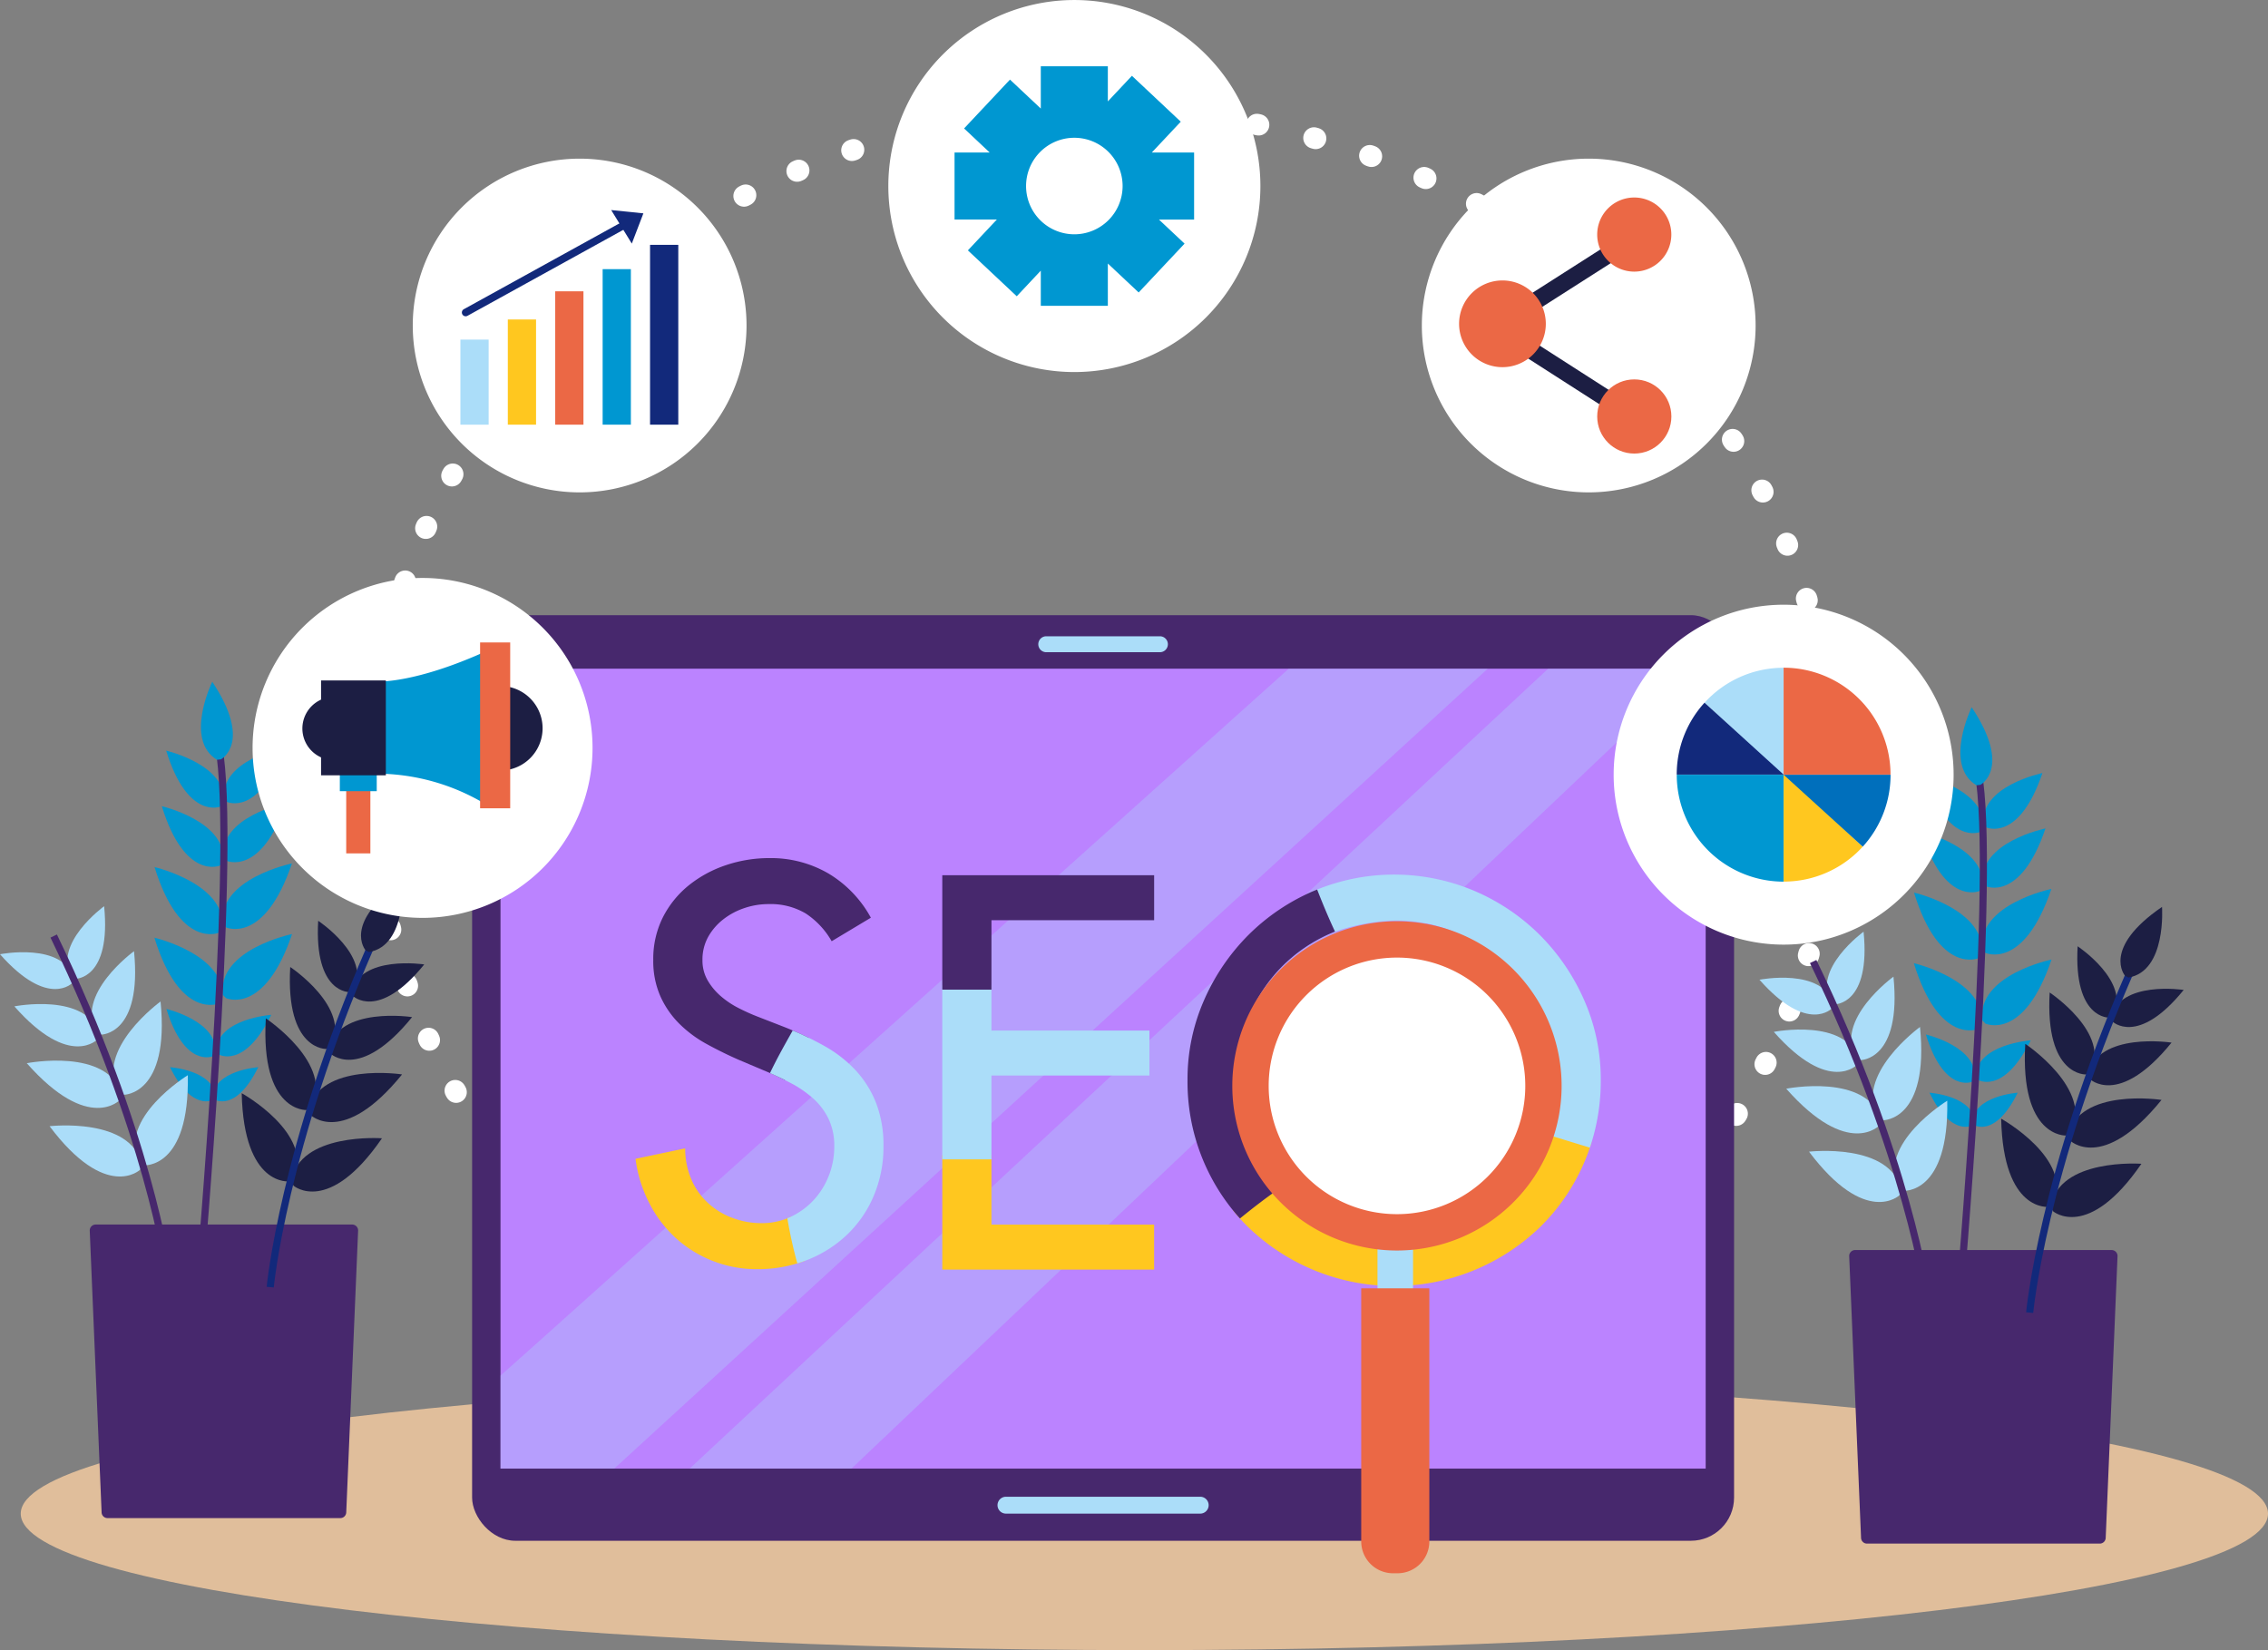 <svg xmlns="http://www.w3.org/2000/svg" width="318.19" height="231.532" viewBox="0 0 318.19 231.532">
  <rect x="0" y="0" width="318.19" height="231.532" fill="#808080" stroke="none"/>
  <g id="Grupo_62713" data-name="Grupo 62713" transform="translate(-56.07 -35.833)">
    <g id="Grupo_62682" data-name="Grupo 62682" transform="translate(108.299 51.19)">
      <ellipse id="Elipse_4717" data-name="Elipse 4717" cx="102.528" cy="94.122" rx="102.528" ry="94.122" fill="none" stroke="#fff" stroke-linecap="round" stroke-linejoin="round" stroke-width="3" stroke-dasharray="0.249 7.976"/>
    </g>
    <path id="Trazado_110627" data-name="Trazado 110627" d="M375.068,301.833c0,10.575-70.577,19.148-157.642,19.148s-157.64-8.573-157.64-19.148,70.578-19.15,157.64-19.15S375.068,291.256,375.068,301.833Z" transform="translate(-0.807 -53.616)" fill="#e0be9b" style="mix-blend-mode: multiply;isolation: isolate"/>
    <g id="Grupo_62686" data-name="Grupo 62686" transform="translate(122.304 122.149)">
      <g id="Grupo_62684" data-name="Grupo 62684" transform="translate(0 0)">
        <g id="Grupo_62683" data-name="Grupo 62683">
          <rect id="Rectángulo_6414" data-name="Rectángulo 6414" width="177.048" height="129.872" rx="6.059" fill="#47286d"/>
          <rect id="Rectángulo_6415" data-name="Rectángulo 6415" width="169.08" height="112.237" transform="translate(3.984 7.509)" fill="#bb83ff"/>
        </g>
        <path id="Trazado_110628" data-name="Trazado 110628" d="M264.469,305.3a1.184,1.184,0,0,1-1.184,1.184H236.031a1.183,1.183,0,0,1-1.184-1.184h0a1.184,1.184,0,0,1,1.184-1.186h27.254a1.185,1.185,0,0,1,1.184,1.186Z" transform="translate(-161.134 -180.42)" fill="#abddf9"/>
        <path id="Trazado_110629" data-name="Trazado 110629" d="M260.336,151a1.12,1.12,0,0,1-1.12,1.119H243.275A1.118,1.118,0,0,1,242.156,151h0a1.119,1.119,0,0,1,1.119-1.119h15.941a1.12,1.12,0,0,1,1.12,1.119Z" transform="translate(-162.722 -146.921)" fill="#abddf9"/>
      </g>
      <g id="Grupo_62685" data-name="Grupo 62685" transform="translate(3.983 7.509)" opacity="0.3">
        <path id="Trazado_110630" data-name="Trazado 110630" d="M320.624,155.691H300.119L179.669,267.928h22.705Z" transform="translate(-153.133 -155.691)" fill="#abddf9"/>
        <path id="Trazado_110631" data-name="Trazado 110631" d="M284.276,155.691H256.363s-110.49,99.19-110.593,99.19v13.046h15.959Z" transform="translate(-145.77 -155.691)" fill="#abddf9"/>
      </g>
    </g>
    <g id="Grupo_62688" data-name="Grupo 62688" transform="translate(56.07 131.491)">
      <path id="Trazado_110632" data-name="Trazado 110632" d="M108.14,295.682a.832.832,0,0,1-.832.832H74.648a.832.832,0,0,1-.832-.832l-1.664-39.524a.832.832,0,0,1,.832-.833h35.988a.833.833,0,0,1,.834.833Z" transform="translate(-59.563 -179.165)" fill="#47286d"/>
      <path id="Trazado_110633" data-name="Trazado 110633" d="M66.279,210.773s-3.392,3.739-10.209-3.979c0,0,8.87-1.752,10.41,3.462Z" transform="translate(-56.07 -168.562)" fill="#abddf9"/>
      <path id="Trazado_110634" data-name="Trazado 110634" d="M69.273,208.451s5.048.056,4.026-10.19c0,0-7.317,5.311-4.542,9.985Z" transform="translate(-58.689 -166.77)" fill="#abddf9"/>
      <path id="Trazado_110635" data-name="Trazado 110635" d="M93.512,178.212s-4.631,2.008-7.66-7.833c0,0,8.8,2.06,8.057,7.445Z" transform="translate(-62.539 -160.715)" fill="#0097d1"/>
      <path id="Trazado_110636" data-name="Trazado 110636" d="M96.616,177.451s4.576,2.132,7.869-7.624c0,0-8.856,1.822-8.255,7.225Z" transform="translate(-64.787 -160.595)" fill="#0097d1"/>
      <path id="Trazado_110637" data-name="Trazado 110637" d="M93.218,188.669s-4.926,2.136-8.147-8.33c0,0,9.362,2.19,8.569,7.918Z" transform="translate(-62.369 -162.878)" fill="#0097d1"/>
      <path id="Trazado_110638" data-name="Trazado 110638" d="M96.52,187.86s4.866,2.266,8.369-8.108c0,0-9.418,1.938-8.779,7.684Z" transform="translate(-64.76 -162.75)" fill="#0097d1"/>
      <path id="Trazado_110639" data-name="Trazado 110639" d="M92.778,200.463s-5.446,2.362-9.008-9.211c0,0,10.353,2.422,9.475,8.755Z" transform="translate(-62.086 -165.248)" fill="#0097d1"/>
      <path id="Trazado_110640" data-name="Trazado 110640" d="M96.43,199.568s5.381,2.507,9.254-8.965c0,0-10.415,2.143-9.708,8.5Z" transform="translate(-64.73 -165.107)" fill="#0097d1"/>
      <path id="Trazado_110641" data-name="Trazado 110641" d="M92.772,213.139s-5.458,2.368-9.028-9.23c0,0,10.375,2.427,9.5,8.774Z" transform="translate(-62.081 -167.997)" fill="#0097d1"/>
      <path id="Trazado_110642" data-name="Trazado 110642" d="M96.43,212.243s5.393,2.511,9.274-8.985c0,0-10.437,2.147-9.728,8.515Z" transform="translate(-64.73 -167.856)" fill="#0097d1"/>
      <path id="Trazado_110643" data-name="Trazado 110643" d="M92.385,223.322s-3.922,1.7-6.487-6.633c0,0,7.455,1.744,6.823,6.3Z" transform="translate(-62.549 -170.773)" fill="#0097d1"/>
      <path id="Trazado_110644" data-name="Trazado 110644" d="M95.076,223.251s3.6,2.3,7.462-5.513c0,0-7.638.534-7.74,5.136Z" transform="translate(-64.481 -171.001)" fill="#0097d1"/>
      <path id="Trazado_110645" data-name="Trazado 110645" d="M94.461,231.652s2.958,1.892,6.129-4.53c0,0-6.273.44-6.358,4.22Z" transform="translate(-64.359 -173.039)" fill="#0097d1"/>
      <path id="Trazado_110646" data-name="Trazado 110646" d="M92.67,231.652s-2.957,1.892-6.129-4.53c0,0,6.274.44,6.358,4.22Z" transform="translate(-62.688 -173.039)" fill="#0097d1"/>
      <path id="Trazado_110647" data-name="Trazado 110647" d="M70.373,220.7s-3.9,4.3-11.729-4.572c0,0,10.192-2.013,11.961,3.979Z" transform="translate(-56.629 -170.581)" fill="#abddf9"/>
      <path id="Trazado_110648" data-name="Trazado 110648" d="M73.813,218.034s5.8.063,4.628-11.708c0,0-8.409,6.1-5.221,11.473Z" transform="translate(-59.638 -168.522)" fill="#abddf9"/>
      <path id="Trazado_110649" data-name="Trazado 110649" d="M73.985,231.416s-4.359,4.8-13.115-5.11c0,0,11.4-2.251,13.372,4.447Z" transform="translate(-57.113 -172.783)" fill="#abddf9"/>
      <path id="Trazado_110650" data-name="Trazado 110650" d="M77.829,228.434s6.484.07,5.173-13.09c0,0-9.4,6.821-5.835,12.827Z" transform="translate(-60.477 -170.481)" fill="#abddf9"/>
      <path id="Trazado_110651" data-name="Trazado 110651" d="M77.622,243.8s-4.723,4.443-12.669-6.132c0,0,11.536-1.342,12.978,5.491Z" transform="translate(-57.999 -175.306)" fill="#abddf9"/>
      <path id="Trazado_110652" data-name="Trazado 110652" d="M81.475,241.2s6.459.584,6.193-12.639c0,0-9.911,6.057-6.833,12.325Z" transform="translate(-61.32 -173.352)" fill="#abddf9"/>
      <g id="Grupo_62687" data-name="Grupo 62687" transform="translate(33.911 28.015)">
        <path id="Trazado_110653" data-name="Trazado 110653" d="M119.226,213.056s3.547,3.593,10.032-4.4c0,0-8.936-1.378-10.255,3.9Z" transform="translate(-103.65 -197.007)" fill="#1c1e43"/>
        <path id="Trazado_110654" data-name="Trazado 110654" d="M117.534,210.888s-5.04.268-4.451-10.011c0,0,7.535,5,4.957,9.786Z" transform="translate(-102.354 -195.354)" fill="#1c1e43"/>
        <path id="Trazado_110655" data-name="Trazado 110655" d="M115.129,223.154s4.074,4.128,11.528-5.061c0,0-10.268-1.584-11.784,4.477Z" transform="translate(-102.753 -199.052)" fill="#1c1e43"/>
        <path id="Trazado_110656" data-name="Trazado 110656" d="M113.184,220.663s-5.792.307-5.114-11.5c0,0,8.657,5.743,5.7,11.245Z" transform="translate(-101.263 -197.152)" fill="#1c1e43"/>
        <path id="Trazado_110657" data-name="Trazado 110657" d="M111.587,234.015s4.556,4.615,12.888-5.657c0,0-11.479-1.771-13.174,5Z" transform="translate(-101.977 -201.277)" fill="#1c1e43"/>
        <path id="Trazado_110658" data-name="Trazado 110658" d="M109.412,231.231s-6.476.344-5.718-12.861c0,0,9.678,6.421,6.369,12.57Z" transform="translate(-100.312 -199.153)" fill="#1c1e43"/>
        <path id="Trazado_110659" data-name="Trazado 110659" d="M108.592,246.514s4.906,4.241,12.4-6.659c0,0-11.583-.856-12.736,6.031Z" transform="translate(-101.315 -203.812)" fill="#1c1e43"/>
        <path id="Trazado_110660" data-name="Trazado 110660" d="M106.106,244.15s-6.428.855-6.716-12.368c0,0,10.154,5.635,7.343,12.027Z" transform="translate(-99.39 -202.066)" fill="#1c1e43"/>
        <path id="Trazado_110661" data-name="Trazado 110661" d="M104.5,253.358s1.816-19.47,13.977-47.514" transform="translate(-100.499 -196.432)" fill="none" stroke="#12297b" stroke-miterlimit="10" stroke-width="1"/>
        <path id="Trazado_110662" data-name="Trazado 110662" d="M121.4,203.467s-3.3-3.822,5.2-9.646c0,0,.655,9.017-4.708,9.909Z" transform="translate(-104.034 -193.821)" fill="#1c1e43"/>
      </g>
      <path id="Trazado_110663" data-name="Trazado 110663" d="M91.888,244.386s4.947-56.721,2.867-72.947" transform="translate(-63.85 -160.945)" fill="none" stroke="#47286d" stroke-miterlimit="10" stroke-width="1"/>
      <path id="Trazado_110664" data-name="Trazado 110664" d="M94.885,168.922s4.486-2.314-1.215-10.889c0,0-3.978,8.119.664,10.95Z" transform="translate(-63.892 -158.033)" fill="#0097d1"/>
      <path id="Trazado_110665" data-name="Trazado 110665" d="M81.655,250.5s-2.633-19.377-15.961-46.886" transform="translate(-58.16 -167.933)" fill="none" stroke="#47286d" stroke-miterlimit="10" stroke-width="1"/>
    </g>
    <g id="Grupo_62690" data-name="Grupo 62690" transform="translate(302.913 135.068)">
      <path id="Trazado_110666" data-name="Trazado 110666" d="M423.474,300.252a.832.832,0,0,1-.832.832h-32.66a.832.832,0,0,1-.832-.832l-1.664-39.524a.833.833,0,0,1,.833-.833H424.3a.833.833,0,0,1,.834.833Z" transform="translate(-374.896 -183.734)" fill="#47286d"/>
      <path id="Trazado_110667" data-name="Trazado 110667" d="M381.612,215.342s-3.392,3.739-10.208-3.979c0,0,8.87-1.752,10.41,3.462Z" transform="translate(-371.403 -173.131)" fill="#abddf9"/>
      <path id="Trazado_110668" data-name="Trazado 110668" d="M384.606,213.02s5.047.056,4.025-10.189c0,0-7.317,5.311-4.542,9.985Z" transform="translate(-374.022 -171.34)" fill="#abddf9"/>
      <path id="Trazado_110669" data-name="Trazado 110669" d="M408.846,182.781s-4.631,2.008-7.661-7.833c0,0,8.8,2.06,8.057,7.445Z" transform="translate(-377.872 -165.284)" fill="#0097d1"/>
      <path id="Trazado_110670" data-name="Trazado 110670" d="M411.95,182.02s4.575,2.131,7.869-7.624c0,0-8.856,1.822-8.255,7.225Z" transform="translate(-380.12 -165.164)" fill="#0097d1"/>
      <path id="Trazado_110671" data-name="Trazado 110671" d="M408.552,193.238s-4.926,2.136-8.148-8.33c0,0,9.362,2.19,8.569,7.918Z" transform="translate(-377.702 -167.447)" fill="#0097d1"/>
      <path id="Trazado_110672" data-name="Trazado 110672" d="M411.853,192.429s4.866,2.266,8.369-8.108c0,0-9.418,1.938-8.779,7.685Z" transform="translate(-380.093 -167.319)" fill="#0097d1"/>
      <path id="Trazado_110673" data-name="Trazado 110673" d="M408.111,205.032s-5.446,2.362-9.008-9.211c0,0,10.353,2.423,9.475,8.756Z" transform="translate(-377.419 -169.817)" fill="#0097d1"/>
      <path id="Trazado_110674" data-name="Trazado 110674" d="M411.763,204.138s5.381,2.507,9.254-8.966c0,0-10.415,2.143-9.708,8.5Z" transform="translate(-380.063 -169.676)" fill="#0097d1"/>
      <path id="Trazado_110675" data-name="Trazado 110675" d="M408.105,217.708s-5.458,2.368-9.028-9.23c0,0,10.375,2.427,9.5,8.774Z" transform="translate(-377.414 -172.566)" fill="#0097d1"/>
      <path id="Trazado_110676" data-name="Trazado 110676" d="M411.763,216.812s5.393,2.512,9.274-8.984c0,0-10.437,2.147-9.728,8.515Z" transform="translate(-380.063 -172.425)" fill="#0097d1"/>
      <path id="Trazado_110677" data-name="Trazado 110677" d="M407.718,227.891s-3.922,1.7-6.487-6.632c0,0,7.455,1.743,6.823,6.3Z" transform="translate(-377.882 -175.342)" fill="#0097d1"/>
      <path id="Trazado_110678" data-name="Trazado 110678" d="M410.409,227.821s3.6,2.3,7.462-5.514c0,0-7.638.535-7.74,5.137Z" transform="translate(-379.815 -175.57)" fill="#0097d1"/>
      <path id="Trazado_110679" data-name="Trazado 110679" d="M409.794,236.221s2.958,1.892,6.13-4.529c0,0-6.273.439-6.358,4.219Z" transform="translate(-379.692 -177.608)" fill="#0097d1"/>
      <path id="Trazado_110680" data-name="Trazado 110680" d="M408,236.221s-2.957,1.892-6.129-4.529c0,0,6.274.439,6.358,4.219Z" transform="translate(-378.021 -177.608)" fill="#0097d1"/>
      <path id="Trazado_110681" data-name="Trazado 110681" d="M385.706,225.271s-3.9,4.3-11.729-4.572c0,0,10.192-2.013,11.961,3.978Z" transform="translate(-371.962 -175.15)" fill="#abddf9"/>
      <path id="Trazado_110682" data-name="Trazado 110682" d="M389.146,222.6s5.8.063,4.627-11.708c0,0-8.408,6.1-5.22,11.474Z" transform="translate(-374.971 -173.091)" fill="#abddf9"/>
      <path id="Trazado_110683" data-name="Trazado 110683" d="M389.318,235.986s-4.359,4.8-13.115-5.111c0,0,11.4-2.251,13.372,4.447Z" transform="translate(-372.446 -177.352)" fill="#abddf9"/>
      <path id="Trazado_110684" data-name="Trazado 110684" d="M393.162,233s6.484.071,5.173-13.09c0,0-9.4,6.821-5.835,12.828Z" transform="translate(-375.81 -175.05)" fill="#abddf9"/>
      <path id="Trazado_110685" data-name="Trazado 110685" d="M392.955,248.366s-4.723,4.443-12.669-6.132c0,0,11.536-1.343,12.978,5.491Z" transform="translate(-373.332 -179.875)" fill="#abddf9"/>
      <path id="Trazado_110686" data-name="Trazado 110686" d="M396.808,245.771s6.459.584,6.193-12.639c0,0-9.911,6.057-6.833,12.325Z" transform="translate(-376.653 -177.921)" fill="#abddf9"/>
      <g id="Grupo_62689" data-name="Grupo 62689" transform="translate(33.911 28.015)">
        <path id="Trazado_110687" data-name="Trazado 110687" d="M434.559,217.626s3.547,3.592,10.033-4.4c0,0-8.936-1.379-10.256,3.9Z" transform="translate(-418.983 -201.576)" fill="#1c1e43"/>
        <path id="Trazado_110688" data-name="Trazado 110688" d="M432.867,215.458s-5.04.268-4.451-10.011c0,0,7.535,5,4.957,9.786Z" transform="translate(-417.687 -199.923)" fill="#1c1e43"/>
        <path id="Trazado_110689" data-name="Trazado 110689" d="M430.462,227.723s4.074,4.129,11.528-5.061c0,0-10.268-1.583-11.784,4.477Z" transform="translate(-418.086 -203.621)" fill="#1c1e43"/>
        <path id="Trazado_110690" data-name="Trazado 110690" d="M428.517,225.232s-5.792.308-5.114-11.5c0,0,8.657,5.743,5.7,11.245Z" transform="translate(-416.596 -201.721)" fill="#1c1e43"/>
        <path id="Trazado_110691" data-name="Trazado 110691" d="M426.92,238.584s4.556,4.615,12.888-5.657c0,0-11.479-1.771-13.174,5Z" transform="translate(-417.31 -205.846)" fill="#1c1e43"/>
        <path id="Trazado_110692" data-name="Trazado 110692" d="M424.745,235.8s-6.476.343-5.718-12.861c0,0,9.678,6.421,6.369,12.57Z" transform="translate(-415.645 -203.722)" fill="#1c1e43"/>
        <path id="Trazado_110693" data-name="Trazado 110693" d="M423.925,251.083s4.906,4.241,12.4-6.659c0,0-11.583-.856-12.736,6.031Z" transform="translate(-416.648 -208.381)" fill="#1c1e43"/>
        <path id="Trazado_110694" data-name="Trazado 110694" d="M421.439,248.719s-6.428.855-6.716-12.368c0,0,10.155,5.636,7.343,12.027Z" transform="translate(-414.723 -206.635)" fill="#1c1e43"/>
        <path id="Trazado_110695" data-name="Trazado 110695" d="M419.83,257.928s1.816-19.471,13.977-47.515" transform="translate(-415.832 -201.001)" fill="none" stroke="#12297b" stroke-miterlimit="10" stroke-width="1"/>
        <path id="Trazado_110696" data-name="Trazado 110696" d="M436.735,208.036s-3.3-3.822,5.2-9.646c0,0,.656,9.018-4.707,9.91Z" transform="translate(-419.367 -198.39)" fill="#1c1e43"/>
      </g>
      <path id="Trazado_110697" data-name="Trazado 110697" d="M407.221,248.956s4.947-56.721,2.867-72.948" transform="translate(-379.183 -165.514)" fill="none" stroke="#47286d" stroke-miterlimit="10" stroke-width="1"/>
      <path id="Trazado_110698" data-name="Trazado 110698" d="M410.218,173.491S414.7,171.177,409,162.6c0,0-3.978,8.119.664,10.951Z" transform="translate(-379.225 -162.602)" fill="#0097d1"/>
      <path id="Trazado_110699" data-name="Trazado 110699" d="M396.988,255.067s-2.633-19.377-15.961-46.886" transform="translate(-373.493 -172.502)" fill="none" stroke="#47286d" stroke-miterlimit="10" stroke-width="1"/>
    </g>
    <g id="Grupo_62695" data-name="Grupo 62695" transform="translate(113.979 58.094)">
      <path id="Trazado_110700" data-name="Trazado 110700" d="M176.872,87.685a23.413,23.413,0,1,1-23.413-23.414A23.412,23.412,0,0,1,176.872,87.685Z" transform="translate(-130.046 -64.271)" fill="#fff"/>
      <g id="Grupo_62694" data-name="Grupo 62694" transform="translate(6.684 7.211)">
        <g id="Grupo_62691" data-name="Grupo 62691" transform="translate(0 4.883)">
          <rect id="Rectángulo_6416" data-name="Rectángulo 6416" width="3.962" height="25.231" transform="translate(26.605)" fill="#12297b"/>
          <rect id="Rectángulo_6417" data-name="Rectángulo 6417" width="3.961" height="14.759" transform="translate(6.651 10.472)" fill="#ffc71f"/>
          <rect id="Rectángulo_6418" data-name="Rectángulo 6418" width="3.96" height="21.821" transform="translate(19.955 3.409)" fill="#0097d1"/>
          <rect id="Rectángulo_6419" data-name="Rectángulo 6419" width="3.961" height="18.712" transform="translate(13.302 6.519)" fill="#eb6845"/>
          <rect id="Rectángulo_6420" data-name="Rectángulo 6420" width="3.961" height="11.938" transform="translate(0 13.293)" fill="#abddf9"/>
        </g>
        <g id="Grupo_62693" data-name="Grupo 62693" transform="translate(0.208)">
          <g id="Grupo_62692" data-name="Grupo 62692" transform="translate(0 0.736)">
            <path id="Trazado_110701" data-name="Trazado 110701" d="M139.38,88.592a.529.529,0,0,1-.256-.993l23.765-13.111a.529.529,0,0,1,.51.926L139.635,88.527A.53.53,0,0,1,139.38,88.592Z" transform="translate(-138.85 -74.423)" fill="#12297b"/>
          </g>
          <path id="Trazado_110702" data-name="Trazado 110702" d="M168.5,78.188l1.626-4.243-4.519-.462Z" transform="translate(-144.662 -73.482)" fill="#12297b"/>
        </g>
      </g>
    </g>
    <g id="Grupo_62697" data-name="Grupo 62697" transform="translate(91.505 116.927)">
      <path id="Trazado_110703" data-name="Trazado 110703" d="M149.032,163.275a23.847,23.847,0,1,1-23.847-23.847A23.847,23.847,0,0,1,149.032,163.275Z" transform="translate(-101.337 -139.428)" fill="#fff"/>
      <g id="Grupo_62696" data-name="Grupo 62696" transform="translate(6.997 9.049)">
        <rect id="Rectángulo_6421" data-name="Rectángulo 6421" width="3.389" height="9.678" transform="translate(6.14 19.919)" fill="#eb6845"/>
        <rect id="Rectángulo_6422" data-name="Rectángulo 6422" width="5.178" height="3.065" transform="translate(5.245 17.804)" fill="#0097d1"/>
        <path id="Trazado_110704" data-name="Trazado 110704" d="M146,158.8v11.851a5.929,5.929,0,0,0,0-11.851Z" transform="translate(-118.035 -152.684)" fill="#1c1e43"/>
        <path id="Trazado_110705" data-name="Trazado 110705" d="M114.574,160.742v8.878a4.441,4.441,0,0,1,0-8.878Z" transform="translate(-110.276 -153.106)" fill="#1c1e43"/>
        <path id="Trazado_110706" data-name="Trazado 110706" d="M138.95,152.571c-9.994,4.533-15.189,4.242-15.189,4.242V169.74a29.822,29.822,0,0,1,15.189,4.323Z" transform="translate(-113.205 -151.331)" fill="#0097d1"/>
        <rect id="Rectángulo_6423" data-name="Rectángulo 6423" width="9.089" height="13.309" transform="translate(2.612 5.333)" fill="#1c1e43"/>
        <rect id="Rectángulo_6424" data-name="Rectángulo 6424" width="4.224" height="23.27" transform="translate(24.923)" fill="#eb6845"/>
      </g>
    </g>
    <g id="Grupo_62700" data-name="Grupo 62700" transform="translate(282.458 120.682)">
      <path id="Trazado_110707" data-name="Trazado 110707" d="M392.967,168.072a23.847,23.847,0,1,1-23.847-23.848A23.847,23.847,0,0,1,392.967,168.072Z" transform="translate(-345.272 -144.224)" fill="#fff"/>
      <g id="Grupo_62699" data-name="Grupo 62699" transform="translate(8.853 8.843)">
        <path id="Trazado_110708" data-name="Trazado 110708" d="M372.659,170.516c0,.31-11.092-10.091-11.092-10.091a14.955,14.955,0,0,1,11.092-4.9Z" transform="translate(-357.664 -155.521)" fill="#abddf9"/>
        <path id="Trazado_110709" data-name="Trazado 110709" d="M390.733,170.516h-15v-15A15,15,0,0,1,390.733,170.516Z" transform="translate(-360.742 -155.521)" fill="#eb6845"/>
        <path id="Trazado_110710" data-name="Trazado 110710" d="M356.581,174.7h15v15A15,15,0,0,1,356.581,174.7Z" transform="translate(-356.581 -159.686)" fill="#0097d1"/>
        <path id="Trazado_110711" data-name="Trazado 110711" d="M371.576,171.877h-15a14.943,14.943,0,0,1,3.9-10.091Z" transform="translate(-356.581 -156.882)" fill="#12297b"/>
        <g id="Grupo_62698" data-name="Grupo 62698" transform="translate(14.995 15.007)">
          <path id="Trazado_110712" data-name="Trazado 110712" d="M375.737,174.7c0-.31,11.092,10.091,11.092,10.091a14.956,14.956,0,0,1-11.092,4.9Z" transform="translate(-375.737 -174.691)" fill="#ffc71f"/>
          <path id="Trazado_110713" data-name="Trazado 110713" d="M375.737,174.7h15a14.948,14.948,0,0,1-3.9,10.091Z" transform="translate(-375.737 -174.693)" fill="#006fbc"/>
        </g>
      </g>
    </g>
    <g id="Grupo_62702" data-name="Grupo 62702" transform="translate(180.691 35.833)">
      <g id="Grupo_62701" data-name="Grupo 62701">
        <path id="Trazado_110714" data-name="Trazado 110714" d="M267.476,61.936a26.1,26.1,0,1,1-26.1-26.1A26.1,26.1,0,0,1,267.476,61.936Z" transform="translate(-215.269 -35.833)" fill="#fff"/>
      </g>
      <path id="Trazado_110715" data-name="Trazado 110715" d="M260.756,59.813h-5.934l4.062-4.325-6.854-6.44-3.377,3.595V47.711h-9.406v5.933l-4.323-4.062-6.44,6.854,3.594,3.377h-4.932v9.405h5.934l-4.064,4.325,6.856,6.44,3.375-3.594v4.931h9.406V75.388l4.325,4.062,6.44-6.853-3.594-3.378h4.932ZM243.951,71.288a6.772,6.772,0,1,1,6.773-6.772A6.772,6.772,0,0,1,243.951,71.288Z" transform="translate(-217.849 -38.413)" fill="#0097d1"/>
    </g>
    <g id="Grupo_62707" data-name="Grupo 62707" transform="translate(255.548 58.094)">
      <g id="Grupo_62703" data-name="Grupo 62703">
        <path id="Trazado_110716" data-name="Trazado 110716" d="M357.722,87.685a23.413,23.413,0,1,1-23.414-23.414A23.414,23.414,0,0,1,357.722,87.685Z" transform="translate(-310.896 -64.271)" fill="#fff"/>
      </g>
      <g id="Grupo_62706" data-name="Grupo 62706" transform="translate(5.225 5.448)">
        <g id="Grupo_62705" data-name="Grupo 62705" transform="translate(2.788 4.671)">
          <g id="Grupo_62704" data-name="Grupo 62704">
            <path id="Trazado_110717" data-name="Trazado 110717" d="M342.277,104.263,321.133,90.694l21.146-13.5,1.291,2.025L325.587,90.7l17.986,11.543Z" transform="translate(-321.133 -77.197)" fill="#1c1e43"/>
          </g>
        </g>
        <path id="Trazado_110718" data-name="Trazado 110718" d="M342.325,76.433a5.2,5.2,0,1,0,5.2-5.2A5.2,5.2,0,0,0,342.325,76.433Z" transform="translate(-322.948 -71.23)" fill="#eb6845"/>
        <path id="Trazado_110719" data-name="Trazado 110719" d="M317.571,92.186a6.084,6.084,0,1,0,6.084-6.085A6.084,6.084,0,0,0,317.571,92.186Z" transform="translate(-317.571 -74.46)" fill="#eb6845"/>
        <circle id="Elipse_4718" data-name="Elipse 4718" cx="5.203" cy="5.203" r="5.203" transform="translate(19.378 25.525)" fill="#eb6845"/>
      </g>
    </g>
    <g id="Grupo_62711" data-name="Grupo 62711" transform="translate(145.229 156.231)">
      <g id="Grupo_62708" data-name="Grupo 62708" transform="translate(77.443 2.316)">
        <path id="Trazado_110720" data-name="Trazado 110720" d="M320.746,238.077a20.275,20.275,0,0,1-.763,2.081,22.27,22.27,0,0,1-4.806,7.082,22.72,22.72,0,0,1-7.045,4.733,21.684,21.684,0,0,1-16.952,0,22.675,22.675,0,0,1-7.045-4.733,21.063,21.063,0,0,1-1.549-1.732c-1.691,1.332-3.544,2.443-5.221,3.8l-.324.265a26.778,26.778,0,0,0,2.1,2.327,29.479,29.479,0,0,0,41.023,0,28.375,28.375,0,0,0,6.2-9.136,26.922,26.922,0,0,0,.99-2.73C325.162,239.347,322.989,238.569,320.746,238.077Z" transform="translate(-270.666 -202.474)" fill="#ffc71f"/>
        <path id="Trazado_110721" data-name="Trazado 110721" d="M329.45,210.245a29.881,29.881,0,0,0-6.238-9.174,29.273,29.273,0,0,0-9.21-6.2,28.847,28.847,0,0,0-22.456,0c-.051.022-.1.046-.148.067l2.714,5.807a27.556,27.556,0,0,1,8.662-1.691,21.626,21.626,0,0,1,20.475,13.76,23.2,23.2,0,0,1,1.614,8.623,38.034,38.034,0,0,1-1.219,7.451l6.593,2.022a29.145,29.145,0,0,0,1.525-9.473A27.447,27.447,0,0,0,329.45,210.245Z" transform="translate(-273.785 -192.595)" fill="#abddf9"/>
        <path id="Trazado_110722" data-name="Trazado 110722" d="M276.257,241.434c1.772-1.452,3.59-2.845,5.464-4.158a22.36,22.36,0,0,1-4.163-6.413,22.035,22.035,0,0,1-1.761-8.843,23.187,23.187,0,0,1,1.614-8.623,21.613,21.613,0,0,1,4.55-7.119,21.909,21.909,0,0,1,7.008-4.842c.207-.092.416-.173.625-.256-.913-1.934-1.728-3.909-2.507-5.9-.143.058-.287.11-.43.171a29.264,29.264,0,0,0-9.21,6.2,29.877,29.877,0,0,0-6.237,9.174A27.448,27.448,0,0,0,268.9,222.02a28.585,28.585,0,0,0,7.359,19.414Z" transform="translate(-268.898 -193.179)" fill="#47286d"/>
      </g>
      <g id="Grupo_62709" data-name="Grupo 62709" transform="translate(43.039 2.404)">
        <path id="Trazado_110723" data-name="Trazado 110723" d="M231.846,242.9h-6.9v16.044h29.722v-6.311H231.846Z" transform="translate(-224.947 -203.609)" fill="#ffc71f"/>
        <path id="Trazado_110724" data-name="Trazado 110724" d="M231.846,212.458h-6.9v24.409h6.9V225.105h22.163v-6.311H231.846Z" transform="translate(-224.947 -196.997)" fill="#abddf9"/>
        <path id="Trazado_110725" data-name="Trazado 110725" d="M224.947,192.708V208.76h6.9V199.02h22.823v-6.312Z" transform="translate(-224.947 -192.708)" fill="#47286d"/>
      </g>
      <g id="Grupo_62710" data-name="Grupo 62710">
        <path id="Trazado_110726" data-name="Trazado 110726" d="M191.744,251.272l-.016.009a9.437,9.437,0,0,1-4.074.881,11.439,11.439,0,0,1-4.183-.771,10.425,10.425,0,0,1-3.45-2.164,9.633,9.633,0,0,1-2.276-3.339,10.9,10.9,0,0,1-.806-4.22l-6.972,1.468a18.849,18.849,0,0,0,1.908,6.165,17.306,17.306,0,0,0,3.707,4.918,16.838,16.838,0,0,0,11.484,4.4,18.788,18.788,0,0,0,6.7-1.183A46.13,46.13,0,0,0,191.744,251.272Z" transform="translate(-169.967 -200.938)" fill="#ffc71f"/>
        <path id="Trazado_110727" data-name="Trazado 110727" d="M176.788,212.863a16.926,16.926,0,0,0,3.852,2.862q2.2,1.212,4.55,2.239l3.816,1.614c.881.367,1.753.78,2.619,1.216,1.076-2,2.307-3.916,3.378-5.919-1.05-.515-2.139-1-3.281-1.461l-3.963-1.542a28.045,28.045,0,0,1-2.679-1.21,12.313,12.313,0,0,1-2.459-1.652,8.776,8.776,0,0,1-1.835-2.2,5.541,5.541,0,0,1-.733-2.863,6.535,6.535,0,0,1,.807-3.266,8.194,8.194,0,0,1,2.128-2.458,9.87,9.87,0,0,1,2.972-1.578,10.491,10.491,0,0,1,3.339-.551,9.653,9.653,0,0,1,5.247,1.321,11.419,11.419,0,0,1,3.633,3.89l5.5-3.3a16.316,16.316,0,0,0-5.944-6.2,16.017,16.017,0,0,0-8.293-2.164,18.932,18.932,0,0,0-6.091.99,16.79,16.79,0,0,0-5.21,2.825,13.769,13.769,0,0,0-3.633,4.477,12.974,12.974,0,0,0-1.358,6.018,12.21,12.21,0,0,0,.992,5.063A12.859,12.859,0,0,0,176.788,212.863Z" transform="translate(-170.659 -189.637)" fill="#47286d"/>
        <path id="Trazado_110728" data-name="Trazado 110728" d="M208.96,230.731a14.553,14.553,0,0,0-2.862-4.586,17.916,17.916,0,0,0-4.367-3.413,44.4,44.4,0,0,0-4.474-2.189c-1.109,1.978-2.23,3.951-3.188,5.981,1,.432,1.986.9,2.965,1.419a15.647,15.647,0,0,1,3.082,2.128,9.227,9.227,0,0,1,2.165,2.862,8.676,8.676,0,0,1,.807,3.852,11.122,11.122,0,0,1-.771,4.146,10.861,10.861,0,0,1-2.128,3.413,10.357,10.357,0,0,1-3.228,2.348c-.15.07-.305.122-.456.184a60.979,60.979,0,0,0,1.4,6.346c.463-.142.922-.3,1.371-.475a17.294,17.294,0,0,0,5.614-3.559,16.255,16.255,0,0,0,3.743-5.468,17.537,17.537,0,0,0,1.357-6.935A16.439,16.439,0,0,0,208.96,230.731Z" transform="translate(-175.202 -196.35)" fill="#abddf9"/>
      </g>
    </g>
    <g id="Grupo_62712" data-name="Grupo 62712" transform="translate(228.963 165.098)">
      <rect id="Rectángulo_6425" data-name="Rectángulo 6425" width="4.99" height="15.504" transform="translate(20.362 43.75)" fill="#abddf9"/>
      <path id="Trazado_110729" data-name="Trazado 110729" d="M323.128,224.06a23.1,23.1,0,1,1-23.1-23.1A23.1,23.1,0,0,1,323.128,224.06Z" transform="translate(-276.935 -200.964)" fill="#eb6845"/>
      <path id="Trazado_110730" data-name="Trazado 110730" d="M300.031,266.755v35.521a4.46,4.46,0,0,0,4.46,4.46h.636a4.459,4.459,0,0,0,4.46-4.46V266.755Z" transform="translate(-281.951 -215.254)" fill="#eb6845"/>
      <path id="Trazado_110731" data-name="Trazado 110731" d="M319.446,225.474a18,18,0,1,1-18-18A18,18,0,0,1,319.446,225.474Z" transform="translate(-278.349 -202.378)" fill="#fff"/>
    </g>
  </g>
</svg>

